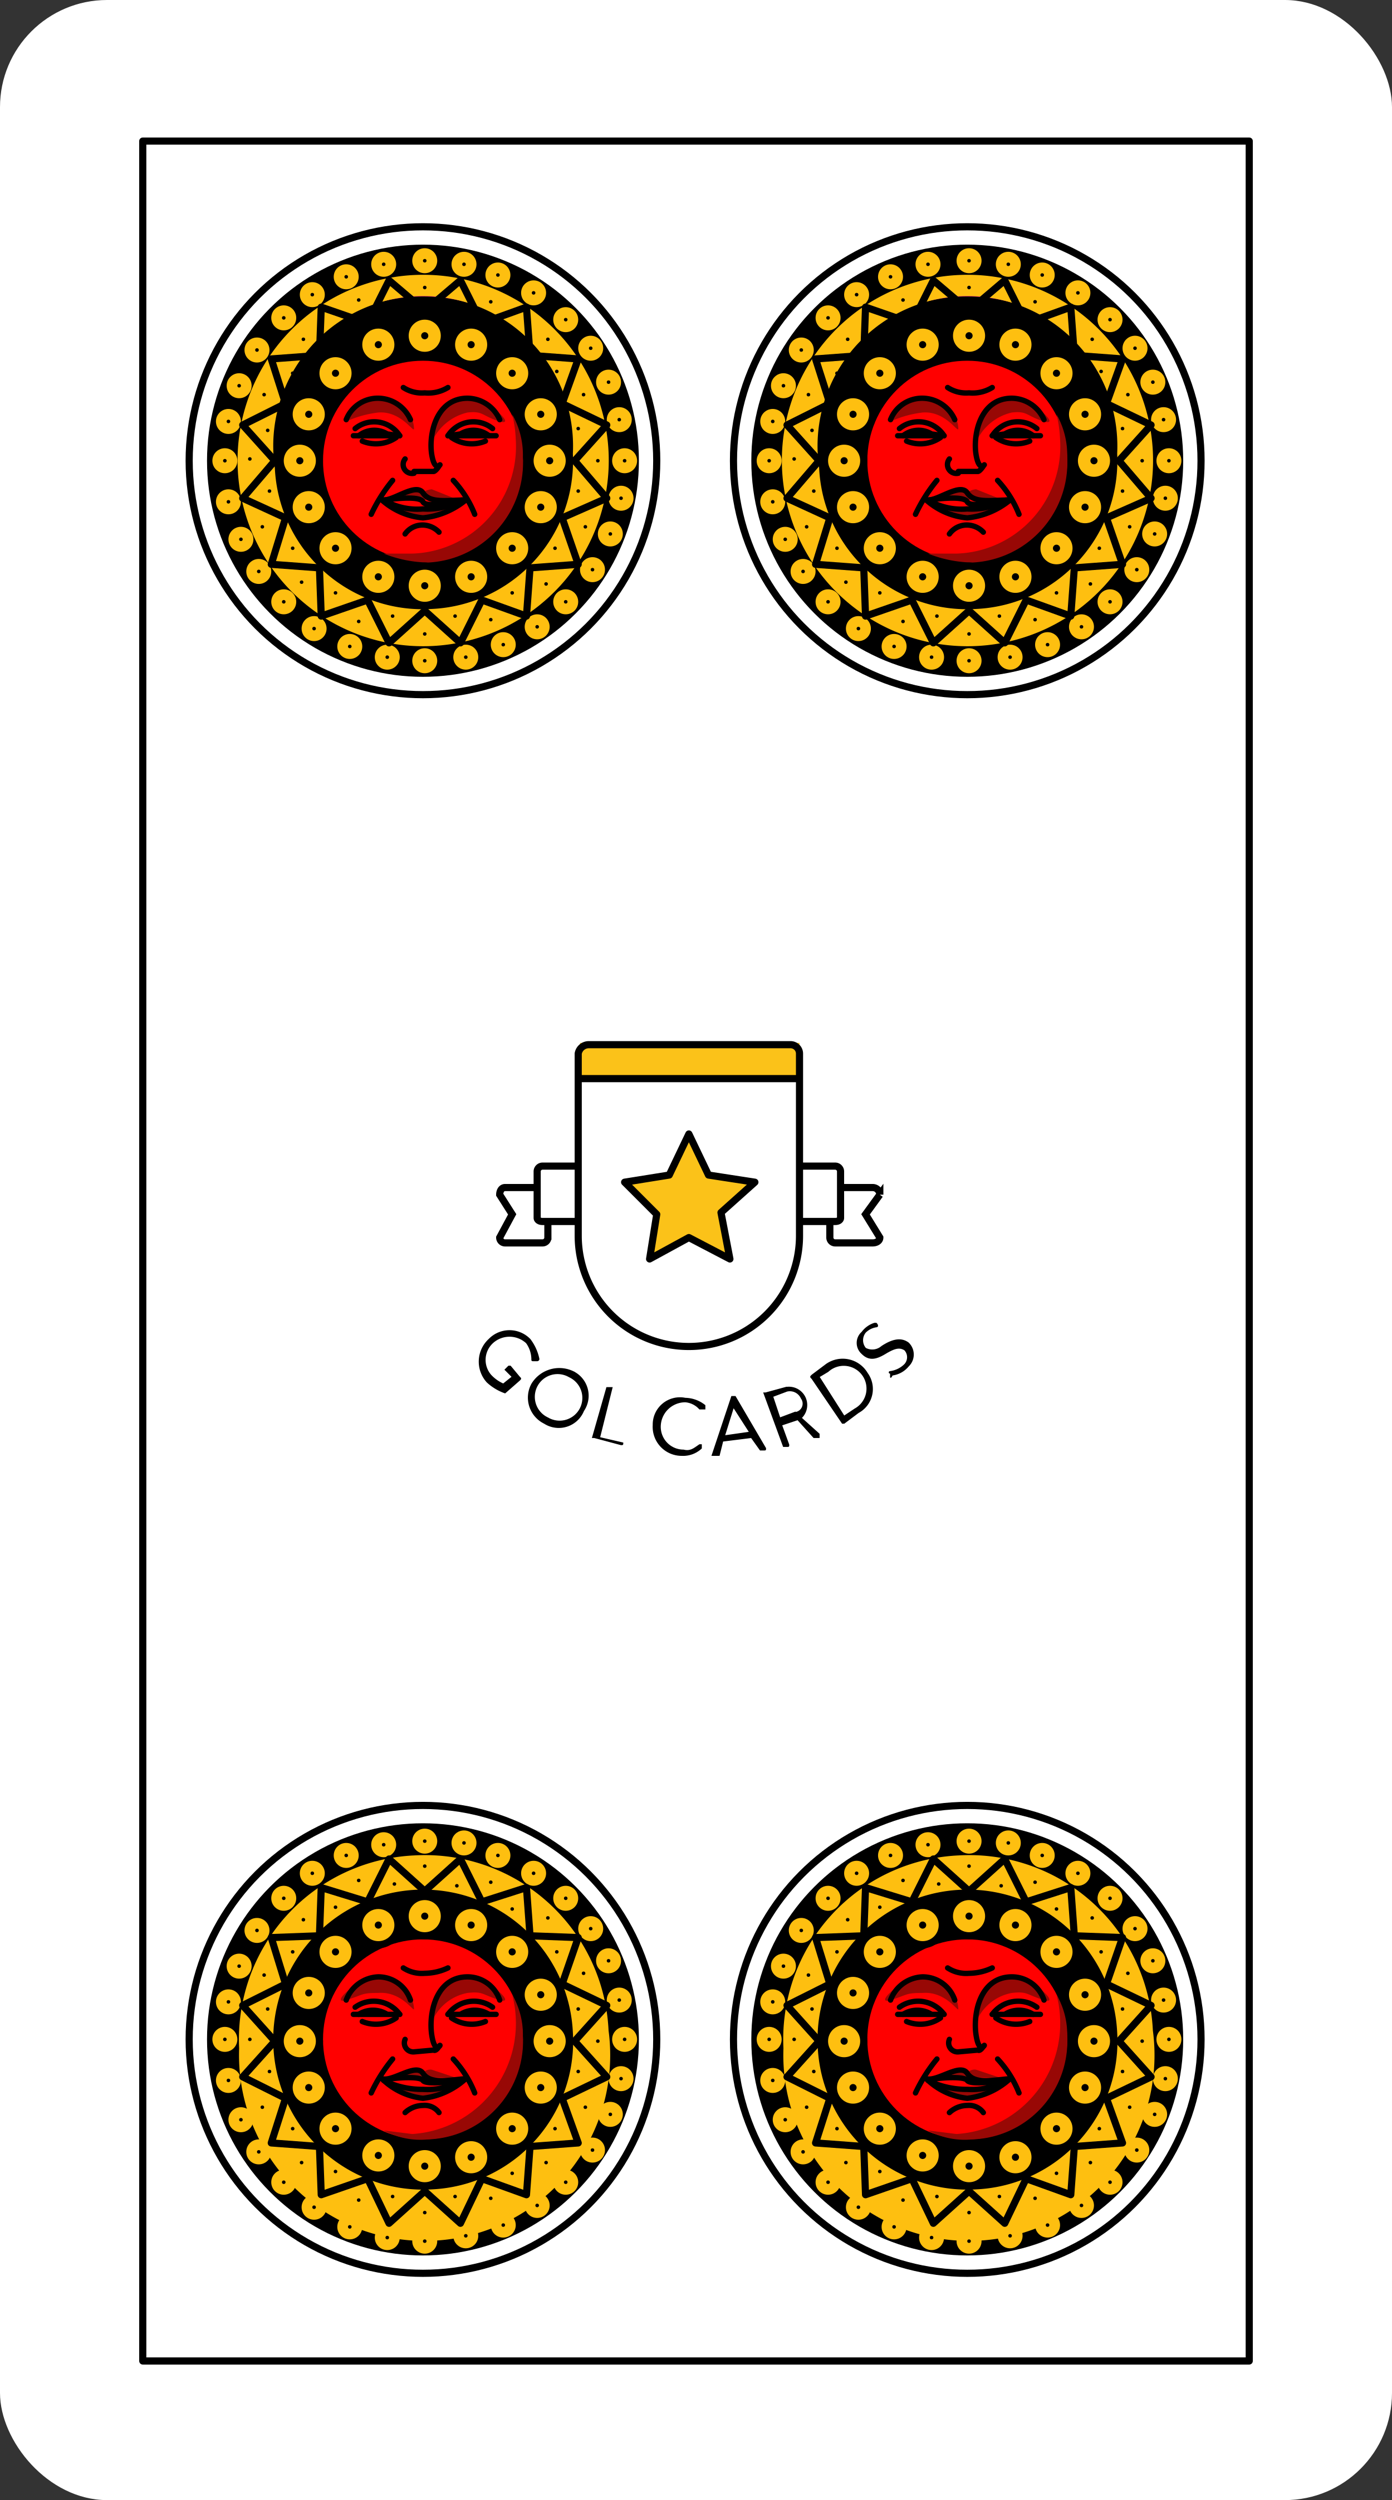 <svg xmlns="http://www.w3.org/2000/svg" viewBox="0 0 78 140">
  <rect x="0" y="0" width="78" height="140" fill="#333333" stroke="none"/>
  <rect width="78" height="140" rx="6" ry="6" fill="#fff"/>
  <circle cx="23.7" cy="25.8" r="13.1" fill="none" stroke="#000" stroke-linecap="round" stroke-linejoin="round" stroke-width=".4"/>
  <circle cx="23.7" cy="25.8" r="12.1"/>
  <circle cx="23.7" cy="25.8" r="9.4" fill="none" stroke="#ed1e79" stroke-linecap="round" stroke-linejoin="round" stroke-width=".4"/>
  <path d="M23.2 15.4a10.4 10.4 0 1 0 10.9 9.9 10.4 10.4 0 0 0-10.9-9.9zm1 18.7a8.3 8.3 0 0 1-8.8-7.9 8.4 8.4 0 1 1 16.7-.8 8.3 8.3 0 0 1-7.9 8.7z" fill="#febf10"/>
  <circle cx="23.7" cy="25.8" r="5.6" fill="red"/>
  <path d="M28.7 23.2a6.8 6.8 0 0 1 .2 1.4 6 6 0 0 1-5.8 6.4h-1.6a7 7 0 0 0 2.5.5 5.6 5.6 0 0 0 5.3-5.9 4.6 4.6 0 0 0-.6-2.4z" fill="#980805"/>
  <circle cx="23.8" cy="14.6" r=".7" fill="#febf10"/>
  <circle cx="23.8" cy="14.6" r=".1"/>
  <circle cx="23.8" cy="37" r=".7" fill="#febf10"/>
  <circle cx="23.8" cy="37" r=".1"/>
  <path d="M26.2 23.1c.9-.1.8.2 1.8.5s-.7-1.3-1.8-1.3a2.1 2.1 0 0 0-2.1 2.1c0 .2-.1.4 0 .6a2.9 2.9 0 0 1 2.1-1.9zm-5 0a6.1 6.1 0 0 0-1.8.5c-.1-.2.7-1.3 1.8-1.3a1.8 1.8 0 0 1 2 1.7c0 .3-.7-1-2-.9zm.8 4.7s1-.5 1.3-.4l.4.2a.8.8 0 0 1 .5-.2l1.5.6s-1.8-.3-2 .1a2.2 2.2 0 0 0-1.6-.2c-1.1.3-.1-.1-.1-.1zm-.1.4l1.7.4 2-.4a1.8 1.8 0 0 1-1 .7 3.1 3.1 0 0 1-1.9-.1 2.1 2.1 0 0 1-.8-.6z" fill="#980805"/>
  <path d="M22.4 24.4a1.7 1.7 0 0 0-2.5-.4m2.3.5a2 2 0 0 1-1.9.2m4.8-.3a1.7 1.7 0 0 1 2.5-.4m-2.3.5a2 2 0 0 0 1.9.2" fill="none" stroke="#000" stroke-linecap="round" stroke-linejoin="round" stroke-width=".3"/>
  <path d="M19.4 23.5a1.9 1.9 0 0 1 1.8-1.2 2 2 0 0 1 1.8 1.2m5 0a2 2 0 0 0-1.8-1.2c-1.8 0-2.2 2.1-2 3.2s.6.3.4.6-.3.3-.3.3h-1.1m-.5-.7a.5.5 0 0 0 .5.8m2.9 1.5a4.5 4.5 0 0 1-2.4 1 4 4 0 0 1-2.3-1c.6.1 1.9-1 2.3-.4s1.3.4 2.4.4z" fill="none" stroke="#000" stroke-linecap="round" stroke-linejoin="round" stroke-width=".3"/>
  <path d="M25.9 28a4 4 0 0 1-2.2.5 3.7 3.7 0 0 1-2.2-.5c.1 0 2-.3 2.2.1s2.1-.1 2.2-.1zM22 26.9a9 9 0 0 0-1.2 1.9m4.6-1.9a6.1 6.1 0 0 1 1.2 1.9" fill="none" stroke="#000" stroke-linecap="round" stroke-linejoin="round" stroke-width=".3"/>
  <path d="M25.1 24.4h2.3a1.4 1.4 0 0 0-1.6-.1z" stroke="#000" stroke-linecap="round" stroke-linejoin="round" stroke-width=".3"/>
  <path fill="#0065b7" stroke="#000" stroke-linecap="round" stroke-linejoin="round" stroke-width=".3" d="M27.8 24.4h-.4"/>
  <path d="M22.4 24.4h-2.3a1.4 1.4 0 0 1 1.6-.1z" stroke="#000" stroke-linecap="round" stroke-linejoin="round" stroke-width=".3"/>
  <path fill="#0065b7" stroke="#000" stroke-linecap="round" stroke-linejoin="round" stroke-width=".3" d="M19.8 24.4h.3"/>
  <path d="M22.7 29.9a1.2 1.2 0 0 1 1-.5 1.3 1.3 0 0 1 .9.4m.5-8.1a2.1 2.1 0 0 1-1.3.3 1.9 1.9 0 0 1-1.2-.3" fill="none" stroke="#000" stroke-linecap="round" stroke-linejoin="round" stroke-width=".3"/>
  <circle cx="23.8" cy="18.8" r="1.1" fill="#febf10" stroke="#000" stroke-linecap="round" stroke-linejoin="round" stroke-width=".4"/>
  <circle cx="23.8" cy="18.8" r=".2"/>
  <circle cx="23.8" cy="32.8" r="1.1" fill="#febf10" stroke="#000" stroke-linecap="round" stroke-linejoin="round" stroke-width=".4"/>
  <circle cx="23.8" cy="32.8" r=".2"/>
  <circle cx="30.8" cy="25.8" r="1.1" fill="#febf10" stroke="#000" stroke-linecap="round" stroke-linejoin="round" stroke-width=".4"/>
  <circle cx="30.8" cy="25.8" r=".2"/>
  <circle cx="16.8" cy="25.8" r="1.1" fill="#febf10" stroke="#000" stroke-linecap="round" stroke-linejoin="round" stroke-width=".4"/>
  <circle cx="16.8" cy="25.8" r=".2"/>
  <circle cx="28.7" cy="20.9" r="1.1" fill="#febf10" stroke="#000" stroke-linecap="round" stroke-linejoin="round" stroke-width=".4"/>
  <circle cx="28.7" cy="20.9" r=".2"/>
  <circle cx="18.8" cy="30.7" r="1.1" fill="#febf10" stroke="#000" stroke-linecap="round" stroke-linejoin="round" stroke-width=".4"/>
  <circle cx="18.8" cy="30.7" r=".2"/>
  <circle cx="28.7" cy="30.7" r="1.1" fill="#febf10" stroke="#000" stroke-linecap="round" stroke-linejoin="round" stroke-width=".4"/>
  <circle cx="28.7" cy="30.7" r=".2"/>
  <circle cx="18.8" cy="20.9" r="1.1" fill="#febf10" stroke="#000" stroke-linecap="round" stroke-linejoin="round" stroke-width=".4"/>
  <circle cx="18.8" cy="20.9" r=".2"/>
  <circle cx="30.3" cy="23.2" r="1.1" fill="#febf10" stroke="#000" stroke-linecap="round" stroke-linejoin="round" stroke-width=".4"/>
  <circle cx="30.3" cy="23.2" r=".2"/>
  <circle cx="17.3" cy="28.4" r="1.1" fill="#febf10" stroke="#000" stroke-linecap="round" stroke-linejoin="round" stroke-width=".4"/>
  <circle cx="17.3" cy="28.4" r=".2"/>
  <circle cx="26.4" cy="32.3" r="1.1" fill="#febf10" stroke="#000" stroke-linecap="round" stroke-linejoin="round" stroke-width=".4"/>
  <circle cx="26.4" cy="32.3" r=".2"/>
  <circle cx="21.2" cy="19.3" r="1.1" fill="#febf10" stroke="#000" stroke-linecap="round" stroke-linejoin="round" stroke-width=".4"/>
  <circle cx="21.2" cy="19.3" r=".2"/>
  <circle cx="30.3" cy="28.4" r="1.1" fill="#febf10" stroke="#000" stroke-linecap="round" stroke-linejoin="round" stroke-width=".4"/>
  <circle cx="30.3" cy="28.4" r=".2"/>
  <circle cx="17.3" cy="23.2" r="1.1" fill="#febf10" stroke="#000" stroke-linecap="round" stroke-linejoin="round" stroke-width=".4"/>
  <circle cx="17.3" cy="23.2" r=".2"/>
  <circle cx="21.2" cy="32.3" r="1.1" fill="#febf10" stroke="#000" stroke-linecap="round" stroke-linejoin="round" stroke-width=".4"/>
  <circle cx="21.2" cy="32.3" r=".2"/>
  <circle cx="26.4" cy="19.3" r="1.1" fill="#febf10" stroke="#000" stroke-linecap="round" stroke-linejoin="round" stroke-width=".4"/>
  <circle cx="26.4" cy="19.3" r=".2"/>
  <circle cx="35" cy="25.8" r=".7" fill="#febf10"/>
  <circle cx="35" cy="25.8" r=".1"/>
  <circle cx="12.6" cy="25.8" r=".7" fill="#febf10"/>
  <circle cx="12.6" cy="25.8" r=".1"/>
  <circle cx="31.7" cy="17.9" r=".7" fill="#febf10"/>
  <circle cx="31.7" cy="17.9" r=".1"/>
  <circle cx="15.9" cy="33.7" r=".7" fill="#febf10"/>
  <circle cx="15.9" cy="33.7" r=".1"/>
  <circle cx="31.7" cy="33.7" r=".7" fill="#febf10"/>
  <circle cx="31.7" cy="33.7" r=".1"/>
  <circle cx="15.9" cy="17.8" r=".7" fill="#febf10"/>
  <circle cx="15.9" cy="17.8" r=".1"/>
  <circle cx="27.9" cy="15.4" r=".7" fill="#febf10"/>
  <circle cx="27.9" cy="15.4" r=".1"/>
  <circle cx="19.6" cy="36.2" r=".7" fill="#febf10"/>
  <circle cx="19.6" cy="36.2" r=".1"/>
  <circle cx="34.2" cy="29.9" r=".7" fill="#febf10"/>
  <circle cx="34.2" cy="29.9" r=".1"/>
  <circle cx="13.4" cy="21.6" r=".7" fill="#febf10"/>
  <circle cx="13.4" cy="21.6" r=".1"/>
  <circle cx="34.1" cy="21.4" r=".7" fill="#febf10"/>
  <circle cx="34.1" cy="21.4" r=".1"/>
  <circle cx="13.5" cy="30.2" r=".7" fill="#febf10"/>
  <circle cx="13.5" cy="30.2" r=".1"/>
  <circle cx="28.2" cy="36.1" r=".7" fill="#febf10"/>
  <circle cx="28.2" cy="36.1" r=".1"/>
  <circle cx="19.4" cy="15.5" r=".7" fill="#febf10"/>
  <circle cx="19.4" cy="15.5" r=".1"/>
  <circle cx="29.9" cy="16.4" r=".7" fill="#febf10"/>
  <circle cx="29.9" cy="16.4" r=".1"/>
  <circle cx="17.6" cy="35.2" r=".7" fill="#febf10"/>
  <circle cx="17.6" cy="35.2" r=".1"/>
  <circle cx="33.2" cy="31.9" r=".7" fill="#febf10"/>
  <circle cx="33.2" cy="31.9" r=".1"/>
  <circle cx="14.4" cy="19.6" r=".7" fill="#febf10"/>
  <circle cx="14.4" cy="19.6" r=".1"/>
  <circle cx="34.7" cy="23.5" r=".7" fill="#febf10"/>
  <circle cx="34.7" cy="23.5" r=".1"/>
  <circle cx="12.8" cy="28.1" r=".7" fill="#febf10"/>
  <circle cx="12.8" cy="28.1" r=".1"/>
  <circle cx="26.1" cy="36.8" r=".7" fill="#febf10"/>
  <circle cx="26.1" cy="36.8" r=".1"/>
  <circle cx="21.5" cy="14.8" r=".7" fill="#febf10"/>
  <circle cx="21.5" cy="14.8" r=".1"/>
  <circle cx="33.1" cy="19.5" r=".7" fill="#febf10"/>
  <circle cx="33.1" cy="19.5" r=".1"/>
  <circle cx="14.5" cy="32" r=".7" fill="#febf10"/>
  <circle cx="14.5" cy="32" r=".1"/>
  <circle cx="30.1" cy="35.1" r=".7" fill="#febf10"/>
  <circle cx="30.1" cy="35.1" r=".1"/>
  <circle cx="17.5" cy="16.5" r=".7" fill="#febf10"/>
  <circle cx="17.5" cy="16.5" r=".1"/>
  <circle cx="34.8" cy="27.9" r=".7" fill="#febf10"/>
  <circle cx="34.8" cy="27.9" r=".1"/>
  <circle cx="12.8" cy="23.6" r=".7" fill="#febf10"/>
  <circle cx="12.8" cy="23.6" r=".1"/>
  <circle cx="21.7" cy="36.8" r=".7" fill="#febf10"/>
  <circle cx="21.7" cy="36.8" r=".1"/>
  <circle cx="26" cy="14.8" r=".7" fill="#febf10"/>
  <circle cx="26" cy="14.8" r=".1"/>
  <path fill="none" stroke="#000" stroke-linecap="round" stroke-linejoin="round" stroke-width=".4" d="M23.8 17.4l2-1.7 1.2 2.4 2.5-.9.2 2.7 2.7.2-.9 2.5 2.5 1.2-1.8 2 1.8 2.1-2.5 1.1.9 2.6-2.7.2-.2 2.7-2.5-.9-1.2 2.4-2-1.8-2 1.8-1.2-2.4-2.6.9-.1-2.7-2.7-.2.8-2.6-2.4-1.1 1.8-2.1-1.8-2 2.4-1.2-.8-2.5 2.7-.2.1-2.7 2.6.9 1.2-2.4 2 1.7z"/>
  <circle cx="17" cy="19" r=".1"/>
  <circle cx="18.8" cy="18.3" r=".1"/>
  <circle cx="20.1" cy="16.8" r=".1"/>
  <circle cx="22.1" cy="17" r=".1"/>
  <circle cx="25.6" cy="17.1" r=".1"/>
  <circle cx="23.8" cy="16.1" r=".1"/>
  <circle cx="27.5" cy="16.9" r=".1"/>
  <circle cx="28.7" cy="18.4" r=".1"/>
  <circle cx="30.7" cy="19" r=".1"/>
  <circle cx="31.2" cy="20.8" r=".1"/>
  <circle cx="32.7" cy="22.1" r=".1"/>
  <circle cx="32.4" cy="24" r=".1"/>
  <circle cx="33.5" cy="25.8" r=".1"/>
  <circle cx="32.4" cy="27.5" r=".1"/>
  <circle cx="32.8" cy="29.5" r=".1"/>
  <circle cx="31.1" cy="30.7" r=".1"/>
  <circle cx="30.6" cy="32.7" r=".1"/>
  <circle cx="28.7" cy="33.2" r=".1"/>
  <circle cx="27.5" cy="34.7" r=".1"/>
  <circle cx="25.5" cy="34.5" r=".1"/>
  <circle cx="23.8" cy="35.5" r=".1"/>
  <circle cx="22" cy="34.5" r=".1"/>
  <circle cx="20.1" cy="34.8" r=".1"/>
  <circle cx="18.8" cy="33.2" r=".1"/>
  <circle cx="16.9" cy="32.6" r=".1"/>
  <circle cx="16.4" cy="30.7" r=".1"/>
  <circle cx="14.7" cy="29.5" r=".1"/>
  <circle cx="15.1" cy="27.5" r=".1"/>
  <circle cx="14" cy="25.7" r=".1"/>
  <circle cx="15" cy="24.1" r=".1"/>
  <circle cx="14.8" cy="22.1" r=".1"/>
  <circle cx="16.4" cy="20.9" r=".1"/>
  <circle cx="54.2" cy="25.8" r="13.1" fill="none" stroke="#000" stroke-linecap="round" stroke-linejoin="round" stroke-width=".4"/>
  <circle cx="54.2" cy="25.8" r="12.1"/>
  <circle cx="54.2" cy="25.8" r="9.4" fill="none" stroke="#ed1e79" stroke-linecap="round" stroke-linejoin="round" stroke-width=".4"/>
  <path d="M53.7 15.4a10.4 10.4 0 1 0 10.9 9.9 10.4 10.4 0 0 0-10.9-9.9zm1 18.7a8.3 8.3 0 0 1-8.8-7.9 8.4 8.4 0 1 1 16.7-.8 8.3 8.3 0 0 1-7.9 8.7z" fill="#febf10"/>
  <circle cx="54.2" cy="25.8" r="5.6" fill="red"/>
  <path d="M59.2 23.2a6.8 6.8 0 0 1 .2 1.4 6 6 0 0 1-5.8 6.4H52a7 7 0 0 0 2.5.5 5.6 5.6 0 0 0 5.3-5.9 4.6 4.6 0 0 0-.6-2.4z" fill="#980805"/>
  <circle cx="54.3" cy="14.6" r=".7" fill="#febf10"/>
  <circle cx="54.3" cy="14.6" r=".1"/>
  <circle cx="54.3" cy="37" r=".7" fill="#febf10"/>
  <circle cx="54.3" cy="37" r=".1"/>
  <path d="M56.7 23.1c.9-.1.8.2 1.8.5s-.7-1.3-1.8-1.3a2.1 2.1 0 0 0-2.1 2.1c0 .2-.1.4 0 .6a2.9 2.9 0 0 1 2.1-1.9zm-5 0a6.1 6.1 0 0 0-1.8.5c-.1-.2.7-1.3 1.8-1.3a1.8 1.8 0 0 1 2 1.7c0 .3-.7-1-2-.9zm.8 4.7s1-.5 1.3-.4l.4.2a.8.8 0 0 1 .5-.2l1.5.6s-1.8-.3-2 .1a2.2 2.2 0 0 0-1.6-.2c-1.1.3-.1-.1-.1-.1zm-.1.4l1.7.4 2-.4a1.8 1.8 0 0 1-1 .7 3.1 3.1 0 0 1-1.9-.1 2.1 2.1 0 0 1-.8-.6z" fill="#980805"/>
  <path d="M52.9 24.4a1.7 1.7 0 0 0-2.5-.4m2.3.5a2 2 0 0 1-1.9.2m4.8-.3a1.7 1.7 0 0 1 2.5-.4m-2.3.5a2 2 0 0 0 1.9.2" fill="none" stroke="#000" stroke-linecap="round" stroke-linejoin="round" stroke-width=".3"/>
  <path d="M49.9 23.5a1.9 1.9 0 0 1 1.8-1.2 2 2 0 0 1 1.8 1.2m5 0a2 2 0 0 0-1.8-1.2c-1.8 0-2.2 2.1-2 3.2s.6.3.4.6-.3.3-.3.3h-1.1m-.5-.7a.5.5 0 0 0 .5.8m2.9 1.5a4.5 4.5 0 0 1-2.4 1 4 4 0 0 1-2.3-1c.6.1 1.9-1 2.3-.4s1.3.4 2.4.4z" fill="none" stroke="#000" stroke-linecap="round" stroke-linejoin="round" stroke-width=".3"/>
  <path d="M56.4 28a4 4 0 0 1-2.2.5A3.7 3.7 0 0 1 52 28c.1 0 2-.3 2.2.1s2.1-.1 2.2-.1zm-3.9-1.1a9 9 0 0 0-1.2 1.9m4.6-1.9a6.1 6.1 0 0 1 1.2 1.9" fill="none" stroke="#000" stroke-linecap="round" stroke-linejoin="round" stroke-width=".3"/>
  <path d="M55.6 24.4h2.3a1.4 1.4 0 0 0-1.6-.1z" stroke="#000" stroke-linecap="round" stroke-linejoin="round" stroke-width=".3"/>
  <path fill="#0065b7" stroke="#000" stroke-linecap="round" stroke-linejoin="round" stroke-width=".3" d="M58.3 24.4h-.4"/>
  <path d="M52.9 24.4h-2.3a1.4 1.4 0 0 1 1.6-.1z" stroke="#000" stroke-linecap="round" stroke-linejoin="round" stroke-width=".3"/>
  <path fill="#0065b7" stroke="#000" stroke-linecap="round" stroke-linejoin="round" stroke-width=".3" d="M50.3 24.4h.3"/>
  <path d="M53.2 29.9a1.2 1.2 0 0 1 1-.5 1.3 1.3 0 0 1 .9.4m.5-8.1a2.1 2.1 0 0 1-1.3.3 1.9 1.9 0 0 1-1.2-.3" fill="none" stroke="#000" stroke-linecap="round" stroke-linejoin="round" stroke-width=".3"/>
  <circle cx="54.3" cy="18.8" r="1.1" fill="#febf10" stroke="#000" stroke-linecap="round" stroke-linejoin="round" stroke-width=".4"/>
  <circle cx="54.3" cy="18.8" r=".2"/>
  <circle cx="54.3" cy="32.8" r="1.1" fill="#febf10" stroke="#000" stroke-linecap="round" stroke-linejoin="round" stroke-width=".4"/>
  <circle cx="54.3" cy="32.8" r=".2"/>
  <circle cx="61.3" cy="25.8" r="1.1" fill="#febf10" stroke="#000" stroke-linecap="round" stroke-linejoin="round" stroke-width=".4"/>
  <circle cx="61.3" cy="25.8" r=".2"/>
  <circle cx="47.3" cy="25.8" r="1.1" fill="#febf10" stroke="#000" stroke-linecap="round" stroke-linejoin="round" stroke-width=".4"/>
  <circle cx="47.3" cy="25.8" r=".2"/>
  <circle cx="59.2" cy="20.9" r="1.1" fill="#febf10" stroke="#000" stroke-linecap="round" stroke-linejoin="round" stroke-width=".4"/>
  <circle cx="59.2" cy="20.9" r=".2"/>
  <circle cx="49.3" cy="30.7" r="1.1" fill="#febf10" stroke="#000" stroke-linecap="round" stroke-linejoin="round" stroke-width=".4"/>
  <circle cx="49.3" cy="30.7" r=".2"/>
  <circle cx="59.2" cy="30.7" r="1.1" fill="#febf10" stroke="#000" stroke-linecap="round" stroke-linejoin="round" stroke-width=".4"/>
  <circle cx="59.2" cy="30.7" r=".2"/>
  <circle cx="49.3" cy="20.9" r="1.1" fill="#febf10" stroke="#000" stroke-linecap="round" stroke-linejoin="round" stroke-width=".4"/>
  <circle cx="49.3" cy="20.9" r=".2"/>
  <circle cx="60.8" cy="23.2" r="1.1" fill="#febf10" stroke="#000" stroke-linecap="round" stroke-linejoin="round" stroke-width=".4"/>
  <circle cx="60.8" cy="23.2" r=".2"/>
  <circle cx="47.8" cy="28.4" r="1.1" fill="#febf10" stroke="#000" stroke-linecap="round" stroke-linejoin="round" stroke-width=".4"/>
  <circle cx="47.8" cy="28.4" r=".2"/>
  <circle cx="56.9" cy="32.3" r="1.1" fill="#febf10" stroke="#000" stroke-linecap="round" stroke-linejoin="round" stroke-width=".4"/>
  <circle cx="56.9" cy="32.3" r=".2"/>
  <circle cx="51.7" cy="19.3" r="1.1" fill="#febf10" stroke="#000" stroke-linecap="round" stroke-linejoin="round" stroke-width=".4"/>
  <circle cx="51.7" cy="19.3" r=".2"/>
  <circle cx="60.8" cy="28.4" r="1.1" fill="#febf10" stroke="#000" stroke-linecap="round" stroke-linejoin="round" stroke-width=".4"/>
  <circle cx="60.8" cy="28.4" r=".2"/>
  <circle cx="47.8" cy="23.2" r="1.1" fill="#febf10" stroke="#000" stroke-linecap="round" stroke-linejoin="round" stroke-width=".4"/>
  <circle cx="47.8" cy="23.2" r=".2"/>
  <circle cx="51.7" cy="32.3" r="1.1" fill="#febf10" stroke="#000" stroke-linecap="round" stroke-linejoin="round" stroke-width=".4"/>
  <circle cx="51.7" cy="32.3" r=".2"/>
  <circle cx="56.9" cy="19.3" r="1.1" fill="#febf10" stroke="#000" stroke-linecap="round" stroke-linejoin="round" stroke-width=".4"/>
  <circle cx="56.9" cy="19.3" r=".2"/>
  <circle cx="65.5" cy="25.8" r=".7" fill="#febf10"/>
  <circle cx="65.5" cy="25.8" r=".1"/>
  <circle cx="43.1" cy="25.8" r=".7" fill="#febf10"/>
  <circle cx="43.1" cy="25.8" r=".1"/>
  <circle cx="62.2" cy="17.9" r=".7" fill="#febf10"/>
  <circle cx="62.2" cy="17.9" r=".1"/>
  <circle cx="46.4" cy="33.7" r=".7" fill="#febf10"/>
  <circle cx="46.4" cy="33.7" r=".1"/>
  <circle cx="62.2" cy="33.7" r=".7" fill="#febf10"/>
  <circle cx="62.2" cy="33.7" r=".1"/>
  <circle cx="46.4" cy="17.8" r=".7" fill="#febf10"/>
  <circle cx="46.4" cy="17.8" r=".1"/>
  <circle cx="58.4" cy="15.4" r=".7" fill="#febf10"/>
  <circle cx="58.4" cy="15.4" r=".1"/>
  <circle cx="50.1" cy="36.2" r=".7" fill="#febf10"/>
  <circle cx="50.1" cy="36.2" r=".1"/>
  <circle cx="64.7" cy="29.9" r=".7" fill="#febf10"/>
  <circle cx="64.7" cy="29.9" r=".1"/>
  <circle cx="43.9" cy="21.6" r=".7" fill="#febf10"/>
  <circle cx="43.9" cy="21.6" r=".1"/>
  <circle cx="64.6" cy="21.4" r=".7" fill="#febf10"/>
  <circle cx="64.6" cy="21.4" r=".1"/>
  <circle cx="44" cy="30.2" r=".7" fill="#febf10"/>
  <circle cx="44" cy="30.2" r=".1"/>
  <circle cx="58.7" cy="36.1" r=".7" fill="#febf10"/>
  <circle cx="58.7" cy="36.1" r=".1"/>
  <circle cx="49.9" cy="15.5" r=".7" fill="#febf10"/>
  <circle cx="49.9" cy="15.5" r=".1"/>
  <circle cx="60.4" cy="16.4" r=".7" fill="#febf10"/>
  <circle cx="60.4" cy="16.4" r=".1"/>
  <circle cx="48.1" cy="35.2" r=".7" fill="#febf10"/>
  <circle cx="48.1" cy="35.2" r=".1"/>
  <circle cx="63.7" cy="31.9" r=".7" fill="#febf10"/>
  <circle cx="63.7" cy="31.9" r=".1"/>
  <circle cx="44.9" cy="19.6" r=".7" fill="#febf10"/>
  <circle cx="44.9" cy="19.6" r=".1"/>
  <circle cx="65.2" cy="23.5" r=".7" fill="#febf10"/>
  <circle cx="65.2" cy="23.5" r=".1"/>
  <circle cx="43.3" cy="28.1" r=".7" fill="#febf10"/>
  <circle cx="43.3" cy="28.1" r=".1"/>
  <circle cx="56.6" cy="36.8" r=".7" fill="#febf10"/>
  <circle cx="56.6" cy="36.8" r=".1"/>
  <circle cx="52" cy="14.8" r=".7" fill="#febf10"/>
  <circle cx="52" cy="14.8" r=".1"/>
  <circle cx="63.6" cy="19.5" r=".7" fill="#febf10"/>
  <circle cx="63.6" cy="19.5" r=".1"/>
  <circle cx="45" cy="32" r=".7" fill="#febf10"/>
  <circle cx="45" cy="32" r=".1"/>
  <circle cx="60.6" cy="35.1" r=".7" fill="#febf10"/>
  <circle cx="60.6" cy="35.1" r=".1"/>
  <circle cx="48" cy="16.5" r=".7" fill="#febf10"/>
  <circle cx="48" cy="16.5" r=".1"/>
  <circle cx="65.3" cy="27.9" r=".7" fill="#febf10"/>
  <circle cx="65.3" cy="27.9" r=".1"/>
  <circle cx="43.3" cy="23.6" r=".7" fill="#febf10"/>
  <circle cx="43.3" cy="23.6" r=".1"/>
  <circle cx="52.2" cy="36.8" r=".7" fill="#febf10"/>
  <circle cx="52.2" cy="36.8" r=".1"/>
  <circle cx="56.5" cy="14.8" r=".7" fill="#febf10"/>
  <circle cx="56.5" cy="14.8" r=".1"/>
  <path fill="none" stroke="#000" stroke-linecap="round" stroke-linejoin="round" stroke-width=".4" d="M54.3 17.4l2-1.7 1.2 2.4 2.5-.9.2 2.7 2.7.2-.9 2.5 2.5 1.2-1.8 2 1.8 2.1L62 29l.9 2.6-2.7.2-.2 2.7-2.5-.9-1.2 2.4-2-1.8-2 1.8-1.2-2.4-2.6.9-.1-2.7-2.7-.2.8-2.6-2.4-1.1 1.8-2.1-1.8-2 2.4-1.2-.8-2.5 2.7-.2.1-2.7 2.6.9 1.2-2.4 2 1.7z"/>
  <circle cx="47.5" cy="19" r=".1"/>
  <circle cx="49.3" cy="18.3" r=".1"/>
  <circle cx="50.6" cy="16.8" r=".1"/>
  <circle cx="52.6" cy="17" r=".1"/>
  <circle cx="56.1" cy="17.1" r=".1"/>
  <circle cx="54.3" cy="16.1" r=".1"/>
  <circle cx="58" cy="16.9" r=".1"/>
  <circle cx="59.2" cy="18.4" r=".1"/>
  <circle cx="61.2" cy="19" r=".1"/>
  <circle cx="61.7" cy="20.8" r=".1"/>
  <circle cx="63.2" cy="22.1" r=".1"/>
  <circle cx="62.9" cy="24" r=".1"/>
  <circle cx="64" cy="25.8" r=".1"/>
  <circle cx="62.9" cy="27.5" r=".1"/>
  <circle cx="63.3" cy="29.5" r=".1"/>
  <circle cx="61.6" cy="30.7" r=".1"/>
  <circle cx="61.1" cy="32.7" r=".1"/>
  <circle cx="59.2" cy="33.2" r=".1"/>
  <circle cx="58" cy="34.7" r=".1"/>
  <circle cx="56" cy="34.5" r=".1"/>
  <circle cx="54.3" cy="35.5" r=".1"/>
  <circle cx="52.5" cy="34.5" r=".1"/>
  <circle cx="50.6" cy="34.8" r=".1"/>
  <circle cx="49.3" cy="33.2" r=".1"/>
  <circle cx="47.4" cy="32.6" r=".1"/>
  <circle cx="46.9" cy="30.7" r=".1"/>
  <circle cx="45.2" cy="29.5" r=".1"/>
  <circle cx="45.6" cy="27.5" r=".1"/>
  <circle cx="44.5" cy="25.7" r=".1"/>
  <circle cx="45.5" cy="24.1" r=".1"/>
  <circle cx="45.3" cy="22.1" r=".1"/>
  <circle cx="46.9" cy="20.9" r=".1"/>
  <circle cx="23.7" cy="114.2" r="13.1" fill="none" stroke="#000" stroke-linecap="round" stroke-linejoin="round" stroke-width=".4"/>
  <circle cx="23.7" cy="114.2" r="12.1"/>
  <circle cx="23.7" cy="114.2" r="9.4" fill="none" stroke="#ed1e79" stroke-linecap="round" stroke-linejoin="round" stroke-width=".4"/>
  <path d="M23.2 103.9a10.3 10.3 0 0 0-9.8 10.8 10.4 10.4 0 1 0 20.7-1 10.3 10.3 0 0 0-10.9-9.8zm1 18.7a8.4 8.4 0 1 1 7.9-8.8 8.3 8.3 0 0 1-7.9 8.8z" fill="#febf10"/>
  <circle cx="23.7" cy="114.2" r="5.6" fill="red"/>
  <path d="M28.7 111.7a5.9 5.9 0 0 1 .2 1.3 6.2 6.2 0 0 1-5.8 6.5l-1.6-.2a4.3 4.3 0 0 0 2.5.5 5.5 5.5 0 0 0 5.3-5.8 4.4 4.4 0 0 0-.6-2.3z" fill="#980805"/>
  <circle cx="23.8" cy="103.1" r=".7" fill="#febf10"/>
  <circle cx="23.8" cy="103.1" r=".1"/>
  <circle cx="23.8" cy="125.5" r=".7" fill="#febf10"/>
  <circle cx="23.8" cy="125.5" r=".1"/>
  <path d="M26.2 111.6c.9-.1.8.1 1.8.4s-.7-1.3-1.8-1.3a2.1 2.1 0 0 0-2.1 2.1c0 .3-.1.5 0 .7a2.7 2.7 0 0 1 2.1-1.9zm-5 0c-1 0-.8.1-1.8.4s.7-1.3 1.8-1.3a1.9 1.9 0 0 1 2 1.8c0 .2-.7-1-2-.9zm.8 4.7s1-.5 1.3-.4l.4.2a.5.5 0 0 1 .5-.2l1.5.5s-1.8-.2-2 .1a2.6 2.6 0 0 0-1.6-.1c-1.1.2-.1-.1-.1-.1zm-.1.4l1.7.3 2-.3a2.1 2.1 0 0 1-1 .6 3.1 3.1 0 0 1-1.9 0z" fill="#980805"/>
  <path d="M22.4 112.8a1.8 1.8 0 0 0-2.5-.4m2.3.6a2 2 0 0 1-1.9.2m4.8-.4a1.8 1.8 0 0 1 2.5-.4m-2.3.6a2 2 0 0 0 1.9.2" fill="none" stroke="#000" stroke-linecap="round" stroke-linejoin="round" stroke-width=".3"/>
  <path d="M19.4 112a2 2 0 0 1 1.8-1.3A1.9 1.9 0 0 1 23 112m5 0a1.9 1.9 0 0 0-1.8-1.3c-1.8 0-2.2 2.1-2 3.3s.6.3.4.6-.3.2-.3.2l-1.1.1m-.5-.7a.5.5 0 0 0 .5.7m2.9 1.5a4.3 4.3 0 0 1-2.4 1.1 3.9 3.9 0 0 1-2.3-1.1c.6.2 1.9-.9 2.3-.3s1.3.4 2.4.3z" fill="none" stroke="#000" stroke-linecap="round" stroke-linejoin="round" stroke-width=".3"/>
  <path d="M25.9 116.5a4 4 0 0 1-2.2.5 4.9 4.9 0 0 1-2.2-.5c.1-.1 2-.3 2.2 0s2.1 0 2.2 0zm-3.9-1.2a9 9 0 0 0-1.2 1.9m4.6-1.9a6.1 6.1 0 0 1 1.2 1.9" fill="none" stroke="#000" stroke-linecap="round" stroke-linejoin="round" stroke-width=".3"/>
  <path d="M25.1 112.8h2.3a1.5 1.5 0 0 0-1.6 0z" stroke="#000" stroke-linecap="round" stroke-linejoin="round" stroke-width=".3"/>
  <path fill="#0065b7" stroke="#000" stroke-linecap="round" stroke-linejoin="round" stroke-width=".3" d="M27.8 112.8h-.4"/>
  <path d="M22.4 112.8h-2.3a1.5 1.5 0 0 1 1.6 0z" stroke="#000" stroke-linecap="round" stroke-linejoin="round" stroke-width=".3"/>
  <path fill="#0065b7" stroke="#000" stroke-linecap="round" stroke-linejoin="round" stroke-width=".3" d="M19.8 112.8h.3"/>
  <path d="M22.7 118.3a1.5 1.5 0 0 1 1-.4 1 1 0 0 1 .9.4m.5-8.1a3.1 3.1 0 0 1-1.3.3 1.9 1.9 0 0 1-1.2-.3" fill="none" stroke="#000" stroke-linecap="round" stroke-linejoin="round" stroke-width=".3"/>
  <circle cx="23.8" cy="107.3" r="1.1" fill="#febf10" stroke="#000" stroke-linecap="round" stroke-linejoin="round" stroke-width=".4"/>
  <circle cx="23.8" cy="107.3" r=".2"/>
  <circle cx="23.8" cy="121.3" r="1.1" fill="#febf10" stroke="#000" stroke-linecap="round" stroke-linejoin="round" stroke-width=".4"/>
  <circle cx="23.8" cy="121.3" r=".2"/>
  <circle cx="30.8" cy="114.3" r="1.1" fill="#febf10" stroke="#000" stroke-linecap="round" stroke-linejoin="round" stroke-width=".4"/>
  <circle cx="30.8" cy="114.3" r=".2"/>
  <circle cx="16.8" cy="114.3" r="1.1" fill="#febf10" stroke="#000" stroke-linecap="round" stroke-linejoin="round" stroke-width=".4"/>
  <circle cx="16.8" cy="114.3" r=".2"/>
  <circle cx="28.7" cy="109.3" r="1.1" fill="#febf10" stroke="#000" stroke-linecap="round" stroke-linejoin="round" stroke-width=".4"/>
  <circle cx="28.7" cy="109.3" r=".2"/>
  <circle cx="18.8" cy="119.2" r="1.1" fill="#febf10" stroke="#000" stroke-linecap="round" stroke-linejoin="round" stroke-width=".4"/>
  <circle cx="18.8" cy="119.2" r=".2"/>
  <circle cx="28.7" cy="119.2" r="1.1" fill="#febf10" stroke="#000" stroke-linecap="round" stroke-linejoin="round" stroke-width=".4"/>
  <circle cx="28.7" cy="119.2" r=".2"/>
  <circle cx="18.8" cy="109.3" r="1.1" fill="#febf10" stroke="#000" stroke-linecap="round" stroke-linejoin="round" stroke-width=".4"/>
  <circle cx="18.8" cy="109.3" r=".2"/>
  <circle cx="30.3" cy="111.7" r="1.1" fill="#febf10" stroke="#000" stroke-linecap="round" stroke-linejoin="round" stroke-width=".4"/>
  <circle cx="30.3" cy="111.7" r=".2"/>
  <circle cx="17.3" cy="116.9" r="1.1" fill="#febf10" stroke="#000" stroke-linecap="round" stroke-linejoin="round" stroke-width=".4"/>
  <circle cx="17.3" cy="116.9" r=".2"/>
  <circle cx="26.4" cy="120.8" r="1.1" fill="#febf10" stroke="#000" stroke-linecap="round" stroke-linejoin="round" stroke-width=".4"/>
  <circle cx="26.4" cy="120.8" r=".2"/>
  <circle cx="21.2" cy="107.8" r="1.1" fill="#febf10" stroke="#000" stroke-linecap="round" stroke-linejoin="round" stroke-width=".4"/>
  <circle cx="21.2" cy="107.8" r=".2"/>
  <circle cx="30.3" cy="116.9" r="1.1" fill="#febf10" stroke="#000" stroke-linecap="round" stroke-linejoin="round" stroke-width=".4"/>
  <circle cx="30.3" cy="116.9" r=".2"/>
  <circle cx="17.3" cy="111.6" r="1.1" fill="#febf10" stroke="#000" stroke-linecap="round" stroke-linejoin="round" stroke-width=".4"/>
  <circle cx="17.3" cy="111.6" r=".2"/>
  <circle cx="21.2" cy="120.7" r="1.1" fill="#febf10" stroke="#000" stroke-linecap="round" stroke-linejoin="round" stroke-width=".4"/>
  <circle cx="21.2" cy="120.7" r=".2"/>
  <circle cx="26.4" cy="107.8" r="1.1" fill="#febf10" stroke="#000" stroke-linecap="round" stroke-linejoin="round" stroke-width=".4"/>
  <circle cx="26.4" cy="107.8" r=".2"/>
  <circle cx="35" cy="114.2" r=".7" fill="#febf10"/>
  <circle cx="35" cy="114.2" r=".1"/>
  <circle cx="12.6" cy="114.2" r=".7" fill="#febf10"/>
  <circle cx="12.6" cy="114.2" r=".1"/>
  <circle cx="31.7" cy="106.3" r=".7" fill="#febf10"/>
  <circle cx="31.7" cy="106.3" r=".1"/>
  <circle cx="15.9" cy="122.2" r=".7" fill="#febf10"/>
  <circle cx="15.9" cy="122.2" r=".1"/>
  <circle cx="31.7" cy="122.2" r=".7" fill="#febf10"/>
  <circle cx="31.7" cy="122.2" r=".1"/>
  <circle cx="15.9" cy="106.3" r=".7" fill="#febf10"/>
  <circle cx="15.9" cy="106.3" r=".1"/>
  <circle cx="27.9" cy="103.9" r=".7" fill="#febf10"/>
  <circle cx="27.9" cy="103.9" r=".1"/>
  <circle cx="19.6" cy="124.7" r=".7" fill="#febf10"/>
  <circle cx="19.6" cy="124.7" r=".1"/>
  <circle cx="34.2" cy="118.4" r=".7" fill="#febf10"/>
  <circle cx="34.2" cy="118.4" r=".1"/>
  <circle cx="13.4" cy="110.1" r=".7" fill="#febf10"/>
  <circle cx="13.4" cy="110.1" r=".1"/>
  <circle cx="34.1" cy="109.8" r=".7" fill="#febf10"/>
  <circle cx="34.1" cy="109.8" r=".1"/>
  <circle cx="13.5" cy="118.7" r=".7" fill="#febf10"/>
  <circle cx="13.5" cy="118.7" r=".1"/>
  <circle cx="28.2" cy="124.6" r=".7" fill="#febf10"/>
  <circle cx="28.2" cy="124.6" r=".1"/>
  <circle cx="19.4" cy="103.9" r=".7" fill="#febf10"/>
  <circle cx="19.4" cy="103.9" r=".1"/>
  <circle cx="29.9" cy="104.9" r=".7" fill="#febf10"/>
  <circle cx="29.9" cy="104.9" r=".1"/>
  <circle cx="17.6" cy="123.6" r=".7" fill="#febf10"/>
  <circle cx="17.6" cy="123.6" r=".1"/>
  <circle cx="33.2" cy="120.4" r=".7" fill="#febf10"/>
  <circle cx="33.2" cy="120.4" r=".1"/>
  <circle cx="14.4" cy="108.1" r=".7" fill="#febf10"/>
  <circle cx="14.4" cy="108.1" r=".1"/>
  <circle cx="34.7" cy="112" r=".7" fill="#febf10"/>
  <circle cx="34.7" cy="112" r=".1"/>
  <circle cx="12.8" cy="116.5" r=".7" fill="#febf10"/>
  <circle cx="12.8" cy="116.5" r=".1"/>
  <circle cx="26.1" cy="125.2" r=".7" fill="#febf10"/>
  <circle cx="26.1" cy="125.2" r=".1"/>
  <circle cx="21.5" cy="103.3" r=".7" fill="#febf10"/>
  <circle cx="21.5" cy="103.3" r=".1"/>
  <circle cx="33.1" cy="108" r=".7" fill="#febf10"/>
  <circle cx="33.1" cy="108" r=".1"/>
  <circle cx="14.5" cy="120.5" r=".7" fill="#febf10"/>
  <circle cx="14.5" cy="120.5" r=".1"/>
  <circle cx="30.1" cy="123.5" r=".7" fill="#febf10"/>
  <circle cx="30.1" cy="123.5" r=".1"/>
  <circle cx="17.5" cy="104.9" r=".7" fill="#febf10"/>
  <circle cx="17.5" cy="104.9" r=".1"/>
  <circle cx="34.8" cy="116.4" r=".7" fill="#febf10"/>
  <circle cx="34.8" cy="116.4" r=".1"/>
  <circle cx="12.8" cy="112.1" r=".7" fill="#febf10"/>
  <circle cx="12.8" cy="112.1" r=".1"/>
  <circle cx="21.7" cy="125.3" r=".7" fill="#febf10"/>
  <circle cx="21.7" cy="125.3" r=".1"/>
  <circle cx="26" cy="103.2" r=".7" fill="#febf10"/>
  <circle cx="26" cy="103.2" r=".1"/>
  <path fill="none" stroke="#000" stroke-linecap="round" stroke-linejoin="round" stroke-width=".4" d="M23.8 105.9l2-1.8 1.2 2.4 2.5-.8.2 2.7 2.7.1-.9 2.6 2.5 1.2-1.8 2 1.8 2-2.5 1.2.9 2.5-2.7.2-.2 2.7-2.5-.9-1.2 2.5-2-1.8-2 1.8-1.2-2.5-2.6.9-.1-2.7-2.7-.2.8-2.5-2.4-1.2 1.8-2-1.8-2 2.4-1.2-.8-2.6 2.7-.1.1-2.7 2.6.8 1.2-2.4 2 1.8z"/>
  <circle cx="17" cy="107.5" r=".1"/>
  <circle cx="18.8" cy="106.8" r=".1"/>
  <circle cx="20.1" cy="105.3" r=".1"/>
  <circle cx="22.1" cy="105.5" r=".1"/>
  <circle cx="25.6" cy="105.6" r=".1"/>
  <circle cx="23.8" cy="104.5" r=".1"/>
  <circle cx="27.5" cy="105.4" r=".1"/>
  <circle cx="28.7" cy="106.9" r=".1"/>
  <circle cx="30.7" cy="107.4" r=".1"/>
  <circle cx="31.2" cy="109.3" r=".1"/>
  <circle cx="32.7" cy="110.5" r=".1"/>
  <circle cx="32.4" cy="112.5" r=".1"/>
  <circle cx="33.5" cy="114.3" r=".1"/>
  <circle cx="32.4" cy="116" r=".1"/>
  <circle cx="32.8" cy="118" r=".1"/>
  <circle cx="31.1" cy="119.2" r=".1"/>
  <circle cx="30.6" cy="121.1" r=".1"/>
  <circle cx="28.7" cy="121.7" r=".1"/>
  <circle cx="27.5" cy="123.1" r=".1"/>
  <circle cx="25.5" cy="123" r=".1"/>
  <circle cx="23.8" cy="123.9" r=".1"/>
  <circle cx="22" cy="123" r=".1"/>
  <circle cx="20.1" cy="123.2" r=".1"/>
  <circle cx="18.8" cy="121.6" r=".1"/>
  <circle cx="16.9" cy="121.1" r=".1"/>
  <circle cx="16.4" cy="119.2" r=".1"/>
  <circle cx="14.7" cy="118" r=".1"/>
  <circle cx="15.1" cy="116" r=".1"/>
  <circle cx="14" cy="114.2" r=".1"/>
  <circle cx="15" cy="112.5" r=".1"/>
  <circle cx="14.8" cy="110.6" r=".1"/>
  <circle cx="16.4" cy="109.3" r=".1"/>
  <circle cx="54.2" cy="114.2" r="13.1" fill="none" stroke="#000" stroke-linecap="round" stroke-linejoin="round" stroke-width=".4"/>
  <circle cx="54.2" cy="114.2" r="12.1"/>
  <circle cx="54.2" cy="114.2" r="9.4" fill="none" stroke="#ed1e79" stroke-linecap="round" stroke-linejoin="round" stroke-width=".4"/>
  <path d="M53.7 103.9a10.3 10.3 0 0 0-9.8 10.8 10.4 10.4 0 1 0 20.7-1 10.3 10.3 0 0 0-10.9-9.8zm1 18.7a8.4 8.4 0 1 1 7.9-8.8 8.3 8.3 0 0 1-7.9 8.8z" fill="#febf10"/>
  <circle cx="54.2" cy="114.2" r="5.6" fill="red"/>
  <path d="M59.2 111.7a5.9 5.9 0 0 1 .2 1.3 6.2 6.2 0 0 1-5.8 6.5l-1.6-.2a4.3 4.3 0 0 0 2.5.5 5.5 5.5 0 0 0 5.3-5.8 4.4 4.4 0 0 0-.6-2.3z" fill="#980805"/>
  <circle cx="54.3" cy="103.1" r=".7" fill="#febf10"/>
  <circle cx="54.3" cy="103.1" r=".1"/>
  <circle cx="54.3" cy="125.5" r=".7" fill="#febf10"/>
  <circle cx="54.3" cy="125.5" r=".1"/>
  <path d="M56.7 111.6c.9-.1.8.1 1.8.4s-.7-1.3-1.8-1.3a2.1 2.1 0 0 0-2.1 2.1c0 .3-.1.5 0 .7a2.7 2.7 0 0 1 2.1-1.9zm-5 0c-1 0-.8.1-1.8.4s.7-1.3 1.8-1.3a1.9 1.9 0 0 1 2 1.8c0 .2-.7-1-2-.9zm.8 4.7s1-.5 1.3-.4l.4.2a.5.5 0 0 1 .5-.2l1.5.5s-1.8-.2-2 .1a2.6 2.6 0 0 0-1.6-.1c-1.1.2-.1-.1-.1-.1zm-.1.4l1.7.3 2-.3a2.1 2.1 0 0 1-1 .6 3.1 3.1 0 0 1-1.9 0z" fill="#980805"/>
  <path d="M52.9 112.8a1.8 1.8 0 0 0-2.5-.4m2.3.6a2 2 0 0 1-1.9.2m4.8-.4a1.8 1.8 0 0 1 2.5-.4m-2.3.6a2 2 0 0 0 1.9.2" fill="none" stroke="#000" stroke-linecap="round" stroke-linejoin="round" stroke-width=".3"/>
  <path d="M49.9 112a2 2 0 0 1 1.8-1.3 1.9 1.9 0 0 1 1.8 1.3m5 0a1.9 1.9 0 0 0-1.8-1.3c-1.8 0-2.2 2.1-2 3.3s.6.3.4.6-.3.2-.3.2l-1.1.1m-.5-.7a.5.5 0 0 0 .5.7m2.9 1.5a4.3 4.3 0 0 1-2.4 1.1 3.9 3.9 0 0 1-2.3-1.1c.6.2 1.9-.9 2.3-.3s1.3.4 2.4.3z" fill="none" stroke="#000" stroke-linecap="round" stroke-linejoin="round" stroke-width=".3"/>
  <path d="M56.4 116.5a4 4 0 0 1-2.2.5 4.9 4.9 0 0 1-2.2-.5c.1-.1 2-.3 2.2 0s2.1 0 2.2 0zm-3.9-1.2a9 9 0 0 0-1.2 1.9m4.6-1.9a6.1 6.1 0 0 1 1.2 1.9" fill="none" stroke="#000" stroke-linecap="round" stroke-linejoin="round" stroke-width=".3"/>
  <path d="M55.6 112.8h2.3a1.5 1.5 0 0 0-1.6 0z" stroke="#000" stroke-linecap="round" stroke-linejoin="round" stroke-width=".3"/>
  <path fill="#0065b7" stroke="#000" stroke-linecap="round" stroke-linejoin="round" stroke-width=".3" d="M58.3 112.8h-.4"/>
  <path d="M52.9 112.8h-2.3a1.5 1.5 0 0 1 1.6 0z" stroke="#000" stroke-linecap="round" stroke-linejoin="round" stroke-width=".3"/>
  <path fill="#0065b7" stroke="#000" stroke-linecap="round" stroke-linejoin="round" stroke-width=".3" d="M50.3 112.8h.3"/>
  <path d="M53.2 118.3a1.5 1.5 0 0 1 1-.4 1 1 0 0 1 .9.4m.5-8.1a3.1 3.1 0 0 1-1.3.3 1.9 1.9 0 0 1-1.2-.3" fill="none" stroke="#000" stroke-linecap="round" stroke-linejoin="round" stroke-width=".3"/>
  <circle cx="54.3" cy="107.3" r="1.1" fill="#febf10" stroke="#000" stroke-linecap="round" stroke-linejoin="round" stroke-width=".4"/>
  <circle cx="54.3" cy="107.3" r=".2"/>
  <circle cx="54.3" cy="121.3" r="1.1" fill="#febf10" stroke="#000" stroke-linecap="round" stroke-linejoin="round" stroke-width=".4"/>
  <circle cx="54.3" cy="121.3" r=".2"/>
  <circle cx="61.3" cy="114.3" r="1.1" fill="#febf10" stroke="#000" stroke-linecap="round" stroke-linejoin="round" stroke-width=".4"/>
  <circle cx="61.3" cy="114.3" r=".2"/>
  <circle cx="47.3" cy="114.3" r="1.1" fill="#febf10" stroke="#000" stroke-linecap="round" stroke-linejoin="round" stroke-width=".4"/>
  <circle cx="47.3" cy="114.3" r=".2"/>
  <circle cx="59.2" cy="109.3" r="1.1" fill="#febf10" stroke="#000" stroke-linecap="round" stroke-linejoin="round" stroke-width=".4"/>
  <circle cx="59.2" cy="109.3" r=".2"/>
  <circle cx="49.3" cy="119.2" r="1.1" fill="#febf10" stroke="#000" stroke-linecap="round" stroke-linejoin="round" stroke-width=".4"/>
  <circle cx="49.3" cy="119.2" r=".2"/>
  <circle cx="59.2" cy="119.2" r="1.1" fill="#febf10" stroke="#000" stroke-linecap="round" stroke-linejoin="round" stroke-width=".4"/>
  <circle cx="59.2" cy="119.2" r=".2"/>
  <circle cx="49.3" cy="109.3" r="1.1" fill="#febf10" stroke="#000" stroke-linecap="round" stroke-linejoin="round" stroke-width=".4"/>
  <circle cx="49.3" cy="109.3" r=".2"/>
  <circle cx="60.8" cy="111.7" r="1.1" fill="#febf10" stroke="#000" stroke-linecap="round" stroke-linejoin="round" stroke-width=".4"/>
  <circle cx="60.8" cy="111.7" r=".2"/>
  <circle cx="47.8" cy="116.9" r="1.1" fill="#febf10" stroke="#000" stroke-linecap="round" stroke-linejoin="round" stroke-width=".4"/>
  <circle cx="47.8" cy="116.9" r=".2"/>
  <circle cx="56.9" cy="120.8" r="1.1" fill="#febf10" stroke="#000" stroke-linecap="round" stroke-linejoin="round" stroke-width=".4"/>
  <circle cx="56.9" cy="120.8" r=".2"/>
  <circle cx="51.7" cy="107.8" r="1.1" fill="#febf10" stroke="#000" stroke-linecap="round" stroke-linejoin="round" stroke-width=".4"/>
  <circle cx="51.7" cy="107.8" r=".2"/>
  <circle cx="60.8" cy="116.9" r="1.1" fill="#febf10" stroke="#000" stroke-linecap="round" stroke-linejoin="round" stroke-width=".4"/>
  <circle cx="60.8" cy="116.9" r=".2"/>
  <circle cx="47.8" cy="111.6" r="1.1" fill="#febf10" stroke="#000" stroke-linecap="round" stroke-linejoin="round" stroke-width=".4"/>
  <circle cx="47.8" cy="111.6" r=".2"/>
  <circle cx="51.7" cy="120.7" r="1.1" fill="#febf10" stroke="#000" stroke-linecap="round" stroke-linejoin="round" stroke-width=".4"/>
  <circle cx="51.7" cy="120.7" r=".2"/>
  <circle cx="56.9" cy="107.8" r="1.1" fill="#febf10" stroke="#000" stroke-linecap="round" stroke-linejoin="round" stroke-width=".4"/>
  <circle cx="56.9" cy="107.8" r=".2"/>
  <circle cx="65.5" cy="114.2" r=".7" fill="#febf10"/>
  <circle cx="65.5" cy="114.2" r=".1"/>
  <circle cx="43.1" cy="114.2" r=".7" fill="#febf10"/>
  <circle cx="43.1" cy="114.2" r=".1"/>
  <circle cx="62.2" cy="106.3" r=".7" fill="#febf10"/>
  <circle cx="62.2" cy="106.3" r=".1"/>
  <circle cx="46.4" cy="122.2" r=".7" fill="#febf10"/>
  <circle cx="46.4" cy="122.2" r=".1"/>
  <circle cx="62.2" cy="122.2" r=".7" fill="#febf10"/>
  <circle cx="62.2" cy="122.2" r=".1"/>
  <circle cx="46.4" cy="106.3" r=".7" fill="#febf10"/>
  <circle cx="46.4" cy="106.3" r=".1"/>
  <circle cx="58.4" cy="103.9" r=".7" fill="#febf10"/>
  <circle cx="58.4" cy="103.9" r=".1"/>
  <circle cx="50.1" cy="124.7" r=".7" fill="#febf10"/>
  <circle cx="50.1" cy="124.7" r=".1"/>
  <circle cx="64.7" cy="118.4" r=".7" fill="#febf10"/>
  <circle cx="64.7" cy="118.4" r=".1"/>
  <circle cx="43.9" cy="110.1" r=".7" fill="#febf10"/>
  <circle cx="43.9" cy="110.1" r=".1"/>
  <circle cx="64.6" cy="109.8" r=".7" fill="#febf10"/>
  <circle cx="64.6" cy="109.8" r=".1"/>
  <circle cx="44" cy="118.7" r=".7" fill="#febf10"/>
  <circle cx="44" cy="118.7" r=".1"/>
  <circle cx="58.7" cy="124.6" r=".7" fill="#febf10"/>
  <circle cx="58.7" cy="124.6" r=".1"/>
  <circle cx="49.9" cy="103.9" r=".7" fill="#febf10"/>
  <circle cx="49.9" cy="103.9" r=".1"/>
  <circle cx="60.4" cy="104.9" r=".7" fill="#febf10"/>
  <circle cx="60.4" cy="104.9" r=".1"/>
  <circle cx="48.1" cy="123.6" r=".7" fill="#febf10"/>
  <circle cx="48.1" cy="123.6" r=".1"/>
  <circle cx="63.7" cy="120.4" r=".7" fill="#febf10"/>
  <circle cx="63.7" cy="120.4" r=".1"/>
  <circle cx="44.9" cy="108.1" r=".7" fill="#febf10"/>
  <circle cx="44.9" cy="108.1" r=".1"/>
  <circle cx="65.2" cy="112" r=".7" fill="#febf10"/>
  <circle cx="65.2" cy="112" r=".1"/>
  <circle cx="43.3" cy="116.5" r=".7" fill="#febf10"/>
  <circle cx="43.3" cy="116.5" r=".1"/>
  <circle cx="56.6" cy="125.2" r=".7" fill="#febf10"/>
  <circle cx="56.6" cy="125.2" r=".1"/>
  <circle cx="52" cy="103.3" r=".7" fill="#febf10"/>
  <circle cx="52" cy="103.3" r=".1"/>
  <circle cx="63.6" cy="108" r=".7" fill="#febf10"/>
  <circle cx="63.6" cy="108" r=".1"/>
  <circle cx="45" cy="120.5" r=".7" fill="#febf10"/>
  <circle cx="45" cy="120.5" r=".1"/>
  <circle cx="60.6" cy="123.5" r=".7" fill="#febf10"/>
  <circle cx="60.6" cy="123.5" r=".1"/>
  <circle cx="48" cy="104.9" r=".7" fill="#febf10"/>
  <circle cx="48" cy="104.9" r=".1"/>
  <circle cx="65.3" cy="116.4" r=".7" fill="#febf10"/>
  <circle cx="65.3" cy="116.4" r=".1"/>
  <circle cx="43.3" cy="112.1" r=".7" fill="#febf10"/>
  <circle cx="43.3" cy="112.1" r=".1"/>
  <circle cx="52.2" cy="125.3" r=".7" fill="#febf10"/>
  <circle cx="52.2" cy="125.3" r=".1"/>
  <circle cx="56.5" cy="103.2" r=".7" fill="#febf10"/>
  <circle cx="56.5" cy="103.2" r=".1"/>
  <path fill="none" stroke="#000" stroke-linecap="round" stroke-linejoin="round" stroke-width=".4" d="M54.3 105.9l2-1.8 1.2 2.4 2.5-.8.2 2.7 2.7.1-.9 2.6 2.5 1.2-1.8 2 1.8 2-2.5 1.2.9 2.5-2.7.2-.2 2.7-2.5-.9-1.2 2.5-2-1.8-2 1.8-1.2-2.5-2.6.9-.1-2.7-2.7-.2.8-2.5-2.4-1.2 1.8-2-1.8-2 2.4-1.2-.8-2.6 2.7-.1.1-2.7 2.6.8 1.2-2.4 2 1.8z"/>
  <circle cx="47.5" cy="107.5" r=".1"/>
  <circle cx="49.3" cy="106.8" r=".1"/>
  <circle cx="50.6" cy="105.3" r=".1"/>
  <circle cx="52.6" cy="105.5" r=".1"/>
  <circle cx="56.1" cy="105.6" r=".1"/>
  <circle cx="54.3" cy="104.5" r=".1"/>
  <circle cx="58" cy="105.4" r=".1"/>
  <circle cx="59.2" cy="106.9" r=".1"/>
  <circle cx="61.2" cy="107.4" r=".1"/>
  <circle cx="61.7" cy="109.3" r=".1"/>
  <circle cx="63.2" cy="110.5" r=".1"/>
  <circle cx="62.9" cy="112.5" r=".1"/>
  <circle cx="64" cy="114.3" r=".1"/>
  <circle cx="62.9" cy="116" r=".1"/>
  <circle cx="63.3" cy="118" r=".1"/>
  <circle cx="61.6" cy="119.2" r=".1"/>
  <circle cx="61.1" cy="121.1" r=".1"/>
  <circle cx="59.2" cy="121.7" r=".1"/>
  <circle cx="58" cy="123.1" r=".1"/>
  <circle cx="56" cy="123" r=".1"/>
  <circle cx="54.3" cy="123.9" r=".1"/>
  <circle cx="52.5" cy="123" r=".1"/>
  <circle cx="50.6" cy="123.2" r=".1"/>
  <circle cx="49.3" cy="121.6" r=".1"/>
  <circle cx="47.4" cy="121.1" r=".1"/>
  <circle cx="46.9" cy="119.2" r=".1"/>
  <circle cx="45.2" cy="118" r=".1"/>
  <circle cx="45.6" cy="116" r=".1"/>
  <circle cx="44.5" cy="114.2" r=".1"/>
  <circle cx="45.5" cy="112.5" r=".1"/>
  <circle cx="45.3" cy="110.6" r=".1"/>
  <circle cx="46.9" cy="109.3" r=".1"/>
  <path d="M29.7 75a2.7 2.7 0 0 1 .5 1.1.1.1 0 0 1-.1.1h-.2c-.1 0-.1 0-.1-.1a1.6 1.6 0 0 0-.3-.9 1.4 1.4 0 0 0-1.9 0 1.3 1.3 0 0 0-.1 1.8 2.1 2.1 0 0 0 .7.5l.5-.4-.4-.4.2-.2h.1l.5.6c.1.1.1.1 0 .2l-.8.7a2.9 2.9 0 0 1-1-.6 1.7 1.7 0 0 1 .1-2.4 1.6 1.6 0 0 1 2.3 0zm2.4 1.8a1.5 1.5 0 0 1 .6 2.2 1.5 1.5 0 0 1-2.2.7 1.6 1.6 0 0 1-.7-2.2 1.8 1.8 0 0 1 2.3-.7zm-1.4 2.6a1.3 1.3 0 0 0 1.8-.5 1.3 1.3 0 0 0-.6-1.8 1.3 1.3 0 0 0-1.8.5 1.3 1.3 0 0 0 .6 1.8zm3.3-1.7h.3l-.7 2.8 1.3.3c0 .1 0 .1-.1.1l-1.5-.4h-.1zm4.4.6a1.8 1.8 0 0 1 1.1.4v.2h-.3a1.2 1.2 0 0 0-.8-.4 1.4 1.4 0 0 0-1.4 1.4 1.3 1.3 0 0 0 1.3 1.3c.4.1.6-.1.9-.3h.1v.2a1.5 1.5 0 0 1-1.1.4 1.6 1.6 0 0 1-1.6-1.7 1.5 1.5 0 0 1 1.8-1.5zm1.5 3.2l1.1-3.3h.2l1.7 2.9c0 .1 0 .1-.1.1h-.2l-.5-.7-1.6.2-.2.8h-.4zm2.1-1.3l-.9-1.4-.5 1.6zm.8-2.2h.1l1.1-.3a1 1 0 0 1 .9 1.7l1 .9v.2h-.3l-.9-1-.9.3.4 1.1c0 .1 0 .1-.1.1h-.2zm1.7 1.1a.5.5 0 0 0 .4-.8.7.7 0 0 0-.8-.4l-.8.3.4 1.2zm1-1.9c-.1-.1-.1-.1 0-.2l.8-.6a1.6 1.6 0 0 1 2.3.5 1.5 1.5 0 0 1-.5 2.2l-.8.6h-.1zm2.4 1.7a1.3 1.3 0 1 0-1.5-2.1l-.5.3 1.4 2.2zm2-1.8v-.2c-.1 0-.1-.1 0-.1a1.4 1.4 0 0 0 .8-.4.6.6 0 0 0 0-.8c-.3-.2-.6-.1-1.1.2s-.9.4-1.3 0a.8.8 0 0 1 0-1.2 1.4 1.4 0 0 1 .7-.5h.1c.1.1.1.2 0 .2a1.1 1.1 0 0 0-.6.3.7.7 0 0 0 0 .9.8.8 0 0 0 .9-.1c.6-.4 1.1-.5 1.5-.2a.9.9 0 0 1 0 1.3 1.4 1.4 0 0 1-.9.5s-.1.2-.1.1z" stroke="#000" stroke-miterlimit="10" stroke-width=".05"/>
  <path fill="#fbc219" stroke="#000" stroke-linecap="round" stroke-linejoin="round" stroke-width=".4" d="M40.9 70.5l-2.3-1.2-2.2 1.2.4-2.5-1.8-1.8 2.5-.4 1.1-2.3 1.1 2.3 2.6.4-1.9 1.7.5 2.6z"/>
  <path fill="#fbc219" d="M32.5 58.4h12.3v1.93H32.5z"/>
  <path d="M30.4 69.6h-2.1a.3.3 0 0 1-.3-.3l.7-1.3-.7-1.1c0-.2.1-.4.3-.4h2.1c.2 0 .3.2.3.4v2.4a.3.3 0 0 1-.3.3z" fill="none" stroke="#000" stroke-miterlimit="10" stroke-width=".4"/>
  <path d="M32.4 68.4h-2c-.2 0-.3-.1-.3-.2v-2.6a.3.3 0 0 1 .3-.3h2" fill="#fff" stroke="#000" stroke-miterlimit="10" stroke-width=".4"/>
  <path d="M46.8 69.6h2.1c.2 0 .4-.1.4-.3l-.8-1.3.8-1.1a.4.4 0 0 0-.4-.4h-2.1a.4.4 0 0 0-.3.4v2.4a.3.3 0 0 0 .3.3z" fill="none" stroke="#000" stroke-miterlimit="10" stroke-width=".4"/>
  <path d="M44.8 68.4h2c.2 0 .3-.1.3-.2v-2.6a.3.3 0 0 0-.3-.3h-2" fill="#fff" stroke="#000" stroke-miterlimit="10" stroke-width=".4"/>
  <path d="M44.8 63.2V59a.5.5 0 0 0-.5-.5H33a.6.6 0 0 0-.6.5v10.2a6.2 6.2 0 0 0 6.2 6.2 6.2 6.2 0 0 0 6.2-6.2zm-12.2-2.8h12.2" fill="none" stroke="#000" stroke-miterlimit="10" stroke-width=".4"/>
  <path fill="none" stroke="#000" stroke-linecap="round" stroke-linejoin="round" stroke-width=".4" d="M8 7.9h62v124.31H8z"/>
</svg>
